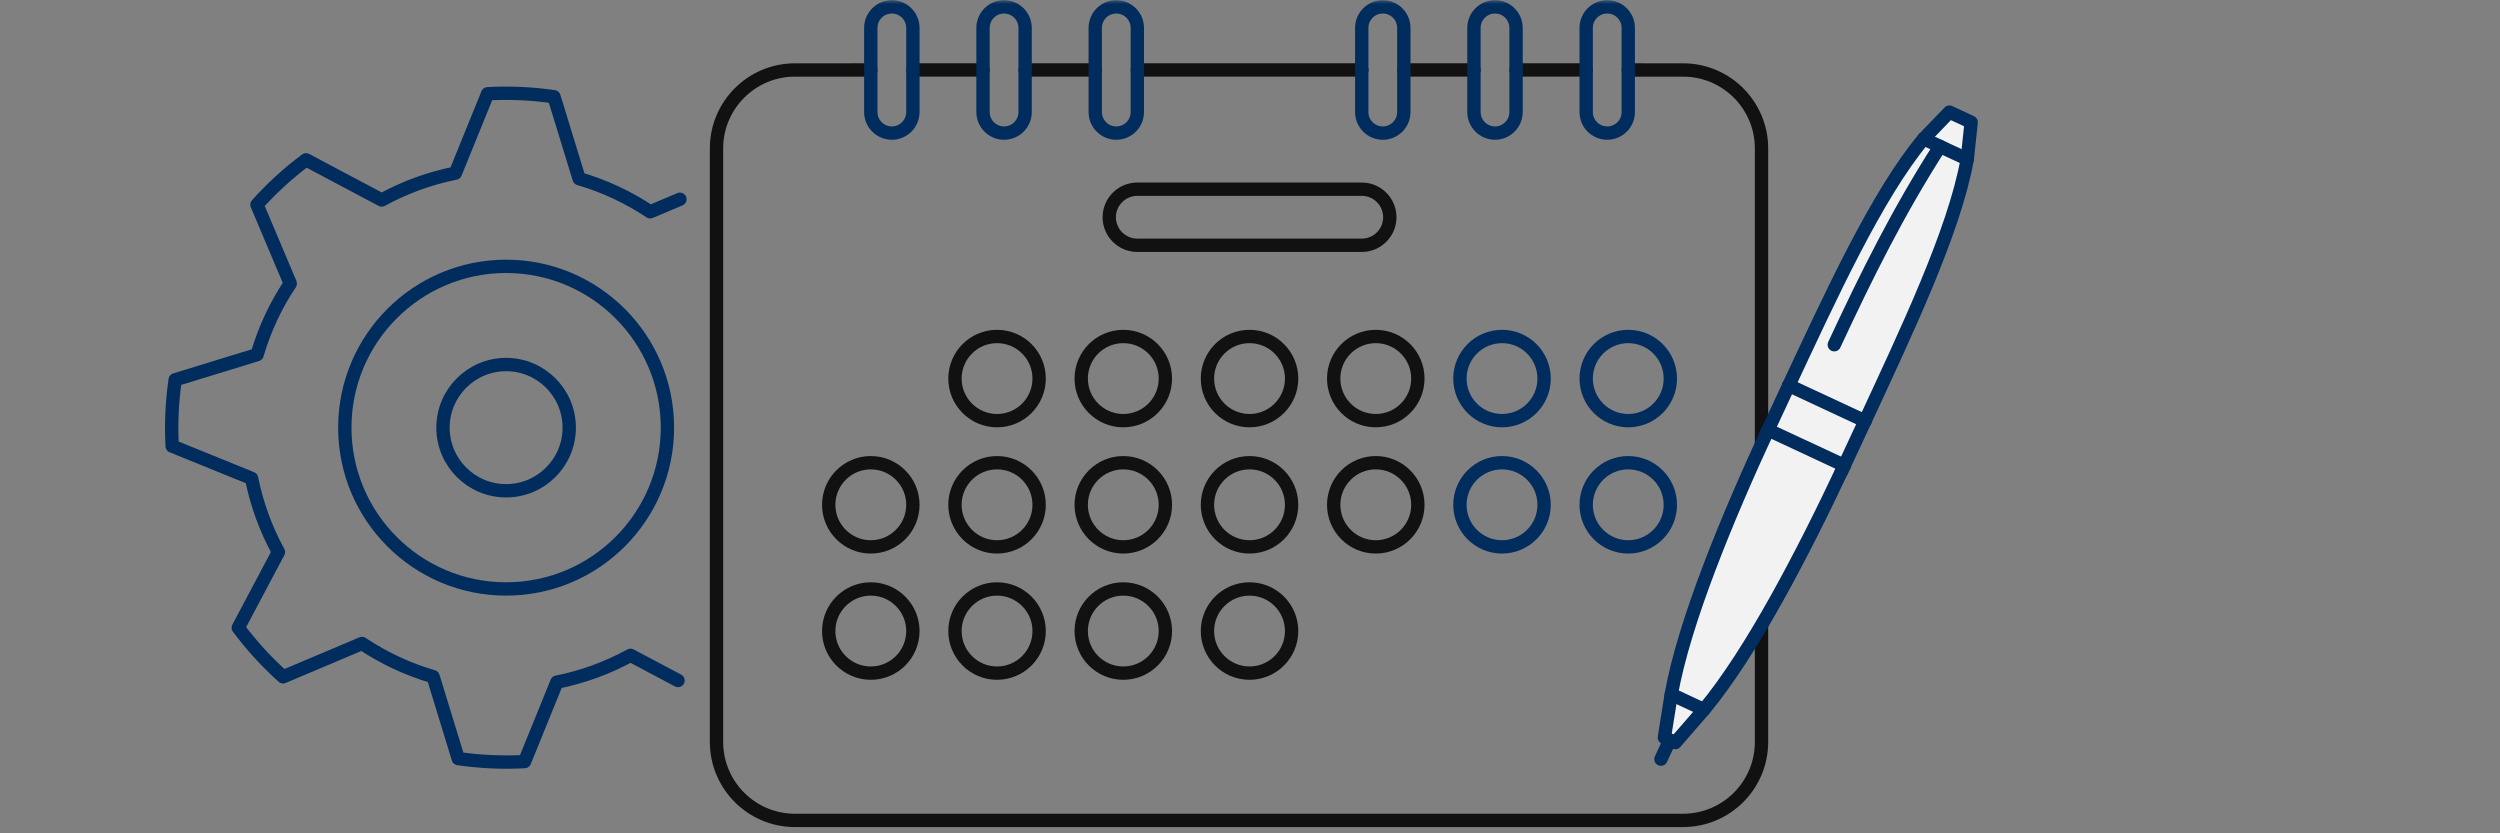 <svg width="300" height="100" viewBox="0 0 300 100" fill="none" xmlns="http://www.w3.org/2000/svg">
<rect x="0" y="0" width="300" height="100" fill="#808080" stroke="none"/>
<mask id="mask0_223_1450" style="mask-type:alpha" maskUnits="userSpaceOnUse" x="0" y="0" width="300" height="100">
<rect width="300" height="100" fill="#D9D9D9"/>
</mask>
<g mask="url(#mask0_223_1450)">
<path d="M104.498 8.396L95.395 8.397C90.2 8.397 85.981 12.615 85.981 17.81V89.034C85.981 94.23 90.2 98.448 95.395 98.448H201.969C207.164 98.448 211.382 94.23 211.382 89.034V17.81C211.382 12.615 207.164 8.397 201.969 8.397L195.392 8.396" stroke="#111111" stroke-width="1.6" stroke-miterlimit="79.84" stroke-linecap="round" stroke-linejoin="round"/>
<path d="M190.342 8.396H181.926" stroke="#111111" stroke-width="1.6" stroke-miterlimit="79.84" stroke-linecap="round" stroke-linejoin="round"/>
<path d="M176.876 8.396H168.474" stroke="#111111" stroke-width="1.6" stroke-miterlimit="79.84" stroke-linecap="round" stroke-linejoin="round"/>
<path d="M163.423 8.396H136.479" stroke="#111111" stroke-width="1.6" stroke-miterlimit="79.84" stroke-linecap="round" stroke-linejoin="round"/>
<path d="M131.429 8.396H123.013" stroke="#111111" stroke-width="1.6" stroke-miterlimit="79.84" stroke-linecap="round" stroke-linejoin="round"/>
<path d="M117.963 8.396H109.547" stroke="#111111" stroke-width="1.6" stroke-miterlimit="79.84" stroke-linecap="round" stroke-linejoin="round"/>
<path fill-rule="evenodd" clip-rule="evenodd" d="M104.496 3.348V13.446C104.496 14.84 105.627 15.971 107.021 15.971H107.022C108.416 15.971 109.547 14.84 109.547 13.446V3.348C109.547 1.954 108.416 0.823 107.022 0.823H107.021C105.627 0.823 104.496 1.954 104.496 3.348Z" stroke="#002C5E" stroke-width="1.6" stroke-miterlimit="79.84"/>
<path fill-rule="evenodd" clip-rule="evenodd" d="M117.962 3.348V13.446C117.962 14.84 119.093 15.971 120.487 15.971H120.488C121.882 15.971 123.013 14.84 123.013 13.446V3.348C123.013 1.954 121.882 0.823 120.488 0.823H120.487C119.093 0.823 117.962 1.954 117.962 3.348Z" stroke="#002C5E" stroke-width="1.6" stroke-miterlimit="79.84"/>
<path fill-rule="evenodd" clip-rule="evenodd" d="M131.428 3.348V13.446C131.428 14.84 132.559 15.971 133.953 15.971H133.954C135.347 15.971 136.479 14.84 136.479 13.446V3.348C136.479 1.954 135.347 0.823 133.954 0.823H133.953C132.559 0.823 131.428 1.954 131.428 3.348Z" stroke="#002C5E" stroke-width="1.6" stroke-miterlimit="79.84"/>
<path fill-rule="evenodd" clip-rule="evenodd" d="M163.409 3.348V13.446C163.409 14.84 164.54 15.971 165.934 15.971H165.935C167.329 15.971 168.46 14.84 168.46 13.446V3.348C168.46 1.954 167.329 0.823 165.935 0.823H165.934C164.54 0.823 163.409 1.954 163.409 3.348Z" stroke="#002C5E" stroke-width="1.6" stroke-miterlimit="79.84"/>
<path fill-rule="evenodd" clip-rule="evenodd" d="M176.875 3.348V13.446C176.875 14.84 178.006 15.971 179.4 15.971H179.401C180.795 15.971 181.926 14.84 181.926 13.446V3.348C181.926 1.954 180.795 0.823 179.401 0.823H179.4C178.006 0.823 176.875 1.954 176.875 3.348Z" stroke="#002C5E" stroke-width="1.6" stroke-miterlimit="79.84"/>
<path fill-rule="evenodd" clip-rule="evenodd" d="M190.341 3.348V13.446C190.341 14.84 191.472 15.971 192.866 15.971H192.867C194.26 15.971 195.392 14.84 195.392 13.446V3.348C195.392 1.954 194.26 0.823 192.867 0.823H192.866C191.472 0.823 190.341 1.954 190.341 3.348Z" stroke="#002C5E" stroke-width="1.6" stroke-miterlimit="79.84"/>
<path fill-rule="evenodd" clip-rule="evenodd" d="M133.111 26.069C133.111 27.926 134.62 29.435 136.477 29.435H163.412C165.269 29.435 166.777 27.927 166.777 26.07C166.777 24.213 165.269 22.703 163.412 22.703H136.477C134.62 22.703 133.111 24.212 133.111 26.069Z" stroke="#111111" stroke-width="1.6" stroke-miterlimit="79.84"/>
<path fill-rule="evenodd" clip-rule="evenodd" d="M114.596 45.427C114.596 48.215 116.858 50.478 119.645 50.478H119.646C122.434 50.478 124.696 48.216 124.696 45.428C124.696 42.641 122.434 40.378 119.646 40.378H119.645C116.858 40.378 114.596 42.64 114.596 45.427Z" stroke="#111111" stroke-width="1.6" stroke-miterlimit="79.84"/>
<path fill-rule="evenodd" clip-rule="evenodd" d="M129.745 45.427C129.745 48.215 132.007 50.478 134.795 50.478H134.796C137.583 50.478 139.846 48.216 139.846 45.428C139.846 42.641 137.583 40.378 134.796 40.378H134.795C132.007 40.378 129.745 42.64 129.745 45.427Z" stroke="#111111" stroke-width="1.6" stroke-miterlimit="79.84"/>
<path fill-rule="evenodd" clip-rule="evenodd" d="M144.894 45.427C144.894 48.215 147.156 50.478 149.943 50.478H149.944C152.732 50.478 154.994 48.216 154.994 45.428C154.994 42.641 152.732 40.378 149.944 40.378H149.943C147.156 40.378 144.894 42.64 144.894 45.427Z" stroke="#111111" stroke-width="1.6" stroke-miterlimit="79.84"/>
<path fill-rule="evenodd" clip-rule="evenodd" d="M160.043 45.427C160.043 48.215 162.305 50.478 165.093 50.478H165.094C167.881 50.478 170.143 48.216 170.143 45.428C170.143 42.641 167.881 40.378 165.094 40.378H165.093C162.305 40.378 160.043 42.64 160.043 45.427Z" stroke="#111111" stroke-width="1.6" stroke-miterlimit="79.84"/>
<path fill-rule="evenodd" clip-rule="evenodd" d="M175.191 45.427C175.191 48.215 177.454 50.478 180.241 50.478H180.242C183.03 50.478 185.292 48.216 185.292 45.428C185.292 42.641 183.03 40.378 180.242 40.378H180.241C177.454 40.378 175.191 42.64 175.191 45.427Z" stroke="#002C5E" stroke-width="1.6" stroke-miterlimit="79.84"/>
<path fill-rule="evenodd" clip-rule="evenodd" d="M190.341 45.427C190.341 48.215 192.603 50.478 195.39 50.478H195.392C198.179 50.478 200.441 48.216 200.441 45.428C200.441 42.641 198.179 40.378 195.392 40.378H195.39C192.603 40.378 190.341 42.64 190.341 45.427Z" stroke="#002C5E" stroke-width="1.6" stroke-miterlimit="79.84"/>
<path fill-rule="evenodd" clip-rule="evenodd" d="M99.446 60.576C99.446 63.364 101.709 65.627 104.496 65.627H104.497C107.284 65.627 109.547 63.365 109.547 60.577C109.547 57.79 107.284 55.526 104.497 55.526H104.496C101.709 55.526 99.446 57.789 99.446 60.576Z" stroke="#111111" stroke-width="1.6" stroke-miterlimit="79.84"/>
<path fill-rule="evenodd" clip-rule="evenodd" d="M114.596 60.576C114.596 63.364 116.858 65.627 119.645 65.627H119.646C122.434 65.627 124.696 63.365 124.696 60.577C124.696 57.79 122.434 55.526 119.646 55.526H119.645C116.858 55.526 114.596 57.789 114.596 60.576Z" stroke="#111111" stroke-width="1.6" stroke-miterlimit="79.84"/>
<path fill-rule="evenodd" clip-rule="evenodd" d="M129.745 60.576C129.745 63.364 132.007 65.627 134.795 65.627H134.796C137.583 65.627 139.846 63.365 139.846 60.577C139.846 57.79 137.583 55.526 134.796 55.526H134.795C132.007 55.526 129.745 57.789 129.745 60.576Z" stroke="#111111" stroke-width="1.6" stroke-miterlimit="79.84"/>
<path fill-rule="evenodd" clip-rule="evenodd" d="M144.894 60.576C144.894 63.364 147.156 65.627 149.943 65.627H149.944C152.732 65.627 154.994 63.365 154.994 60.577C154.994 57.79 152.732 55.526 149.944 55.526H149.943C147.156 55.526 144.894 57.789 144.894 60.576Z" stroke="#111111" stroke-width="1.6" stroke-miterlimit="79.84"/>
<path fill-rule="evenodd" clip-rule="evenodd" d="M160.043 60.576C160.043 63.364 162.305 65.627 165.093 65.627H165.094C167.881 65.627 170.143 63.365 170.143 60.577C170.143 57.79 167.881 55.526 165.094 55.526H165.093C162.305 55.526 160.043 57.789 160.043 60.576Z" stroke="#111111" stroke-width="1.6" stroke-miterlimit="79.84"/>
<path fill-rule="evenodd" clip-rule="evenodd" d="M175.191 60.576C175.191 63.364 177.454 65.627 180.241 65.627H180.242C183.03 65.627 185.292 63.365 185.292 60.577C185.292 57.79 183.03 55.526 180.242 55.526H180.241C177.454 55.526 175.191 57.789 175.191 60.576Z" stroke="#002C5E" stroke-width="1.6" stroke-miterlimit="79.84"/>
<path fill-rule="evenodd" clip-rule="evenodd" d="M190.341 60.576C190.341 63.364 192.603 65.627 195.39 65.627H195.392C198.179 65.627 200.441 63.365 200.441 60.577C200.441 57.79 198.179 55.526 195.392 55.526H195.39C192.603 55.526 190.341 57.789 190.341 60.576Z" stroke="#002C5E" stroke-width="1.6" stroke-miterlimit="79.84"/>
<path fill-rule="evenodd" clip-rule="evenodd" d="M99.446 75.725C99.446 78.513 101.709 80.776 104.496 80.776H104.497C107.284 80.776 109.547 78.514 109.547 75.726C109.547 72.939 107.284 70.675 104.497 70.675H104.496C101.709 70.675 99.446 72.938 99.446 75.725Z" stroke="#111111" stroke-width="1.6" stroke-miterlimit="79.84"/>
<path fill-rule="evenodd" clip-rule="evenodd" d="M114.596 75.725C114.596 78.513 116.858 80.776 119.645 80.776H119.646C122.434 80.776 124.696 78.514 124.696 75.726C124.696 72.939 122.434 70.675 119.646 70.675H119.645C116.858 70.675 114.596 72.938 114.596 75.725Z" stroke="#111111" stroke-width="1.6" stroke-miterlimit="79.84"/>
<path fill-rule="evenodd" clip-rule="evenodd" d="M129.745 75.725C129.745 78.513 132.007 80.776 134.795 80.776H134.796C137.583 80.776 139.846 78.514 139.846 75.726C139.846 72.939 137.583 70.675 134.796 70.675H134.795C132.007 70.675 129.745 72.938 129.745 75.725Z" stroke="#111111" stroke-width="1.6" stroke-miterlimit="79.84"/>
<path fill-rule="evenodd" clip-rule="evenodd" d="M144.894 75.725C144.894 78.513 147.156 80.776 149.943 80.776H149.944C152.732 80.776 154.994 78.514 154.994 75.726C154.994 72.939 152.732 70.675 149.944 70.675H149.943C147.156 70.675 144.894 72.938 144.894 75.725Z" stroke="#111111" stroke-width="1.6" stroke-miterlimit="79.84"/>
<path d="M81.363 81.662L75.841 78.731C75.78 78.7 75.721 78.669 75.66 78.639C72.918 80.141 69.941 81.236 66.822 81.86C66.796 81.918 66.772 81.976 66.748 82.036L62.95 91.39C60.335 91.533 57.672 91.419 54.988 91.03L52.031 81.385C52.011 81.323 51.992 81.26 51.971 81.199C48.881 80.297 46.019 78.941 43.443 77.22C43.384 77.242 43.325 77.267 43.265 77.291L33.972 81.217C31.985 79.434 30.183 77.46 28.592 75.329L33.319 66.422C33.351 66.363 33.381 66.303 33.411 66.244C31.91 63.501 30.815 60.524 30.192 57.407C30.134 57.381 30.074 57.357 30.015 57.332L20.662 53.535C20.519 50.921 20.633 48.257 21.022 45.572L30.664 42.614C30.727 42.595 30.791 42.575 30.854 42.553C31.756 39.466 33.111 36.605 34.831 34.032C34.807 33.971 34.783 33.91 34.758 33.849L30.834 24.56C32.617 22.571 34.592 20.769 36.723 19.179L45.627 23.903C45.687 23.936 45.747 23.967 45.808 23.997C48.549 22.497 51.525 21.402 54.641 20.779C54.667 20.72 54.693 20.659 54.718 20.599L58.515 11.249C61.13 11.105 63.792 11.219 66.477 11.608L69.435 21.247C69.454 21.312 69.474 21.376 69.495 21.439C72.582 22.341 75.444 23.696 78.018 25.416C78.078 25.392 78.139 25.366 78.201 25.341L81.591 23.909" stroke="#002C5E" stroke-width="1.6" stroke-miterlimit="79.84" stroke-linecap="round" stroke-linejoin="round"/>
<path fill-rule="evenodd" clip-rule="evenodd" d="M60.734 43.744C64.915 43.744 68.308 47.138 68.308 51.319C68.308 55.5 64.915 58.893 60.734 58.893C56.553 58.893 53.159 55.5 53.159 51.319C53.159 47.138 56.553 43.744 60.734 43.744Z" stroke="#002C5E" stroke-width="1.6" stroke-miterlimit="79.84"/>
<path fill-rule="evenodd" clip-rule="evenodd" d="M60.734 31.961C71.419 31.961 80.091 40.633 80.091 51.318C80.091 62.003 71.419 70.675 60.734 70.675C50.049 70.675 41.377 62.003 41.377 51.318C41.377 40.633 50.049 31.961 60.734 31.961Z" stroke="#002C5E" stroke-width="1.6" stroke-miterlimit="79.84"/>
<path fill-rule="evenodd" clip-rule="evenodd" d="M213.066 50.476L207.174 63.101C203.108 71.739 200.471 80.422 200.441 89.19L207.174 82.458L214.749 69.833C225.023 49.285 235.161 28.829 236.631 14.287L234.106 13.446C226.7 21.735 219.777 35.026 213.066 50.476Z" fill="#F2F2F2"/>
<path d="M214.652 46.252C219.605 35.703 225.153 23.479 230.84 16.655L236.071 19.095C234.499 27.837 228.7 39.945 223.805 50.519" stroke="#002C5E" stroke-width="1.6" stroke-miterlimit="79.84" stroke-linecap="round" stroke-linejoin="round"/>
<path d="M212.163 51.592C207.267 62.166 202.123 74.579 200.551 83.321L204.473 85.15C210.16 78.327 216.362 66.406 221.315 55.859" stroke="#002C5E" stroke-width="1.6" stroke-miterlimit="79.84" stroke-linecap="round" stroke-linejoin="round"/>
<path d="M212.163 51.59L221.315 55.857" stroke="#002C5E" stroke-width="1.6" stroke-miterlimit="79.84" stroke-linecap="round" stroke-linejoin="round"/>
<path d="M214.652 46.252L223.805 50.519" stroke="#002C5E" stroke-width="1.6" stroke-miterlimit="79.84" stroke-linecap="round" stroke-linejoin="round"/>
<path d="M223.805 50.518L220.959 56.62" stroke="#002C5E" stroke-width="1.6" stroke-miterlimit="79.84" stroke-linecap="round" stroke-linejoin="round"/>
<path d="M214.652 46.252L211.807 52.354" stroke="#002C5E" stroke-width="1.6" stroke-miterlimit="79.84" stroke-linecap="round" stroke-linejoin="round"/>
<path d="M230.841 16.654L233.927 13.45L236.541 14.67L236.071 19.094" stroke="#002C5E" stroke-width="1.6" stroke-miterlimit="79.84" stroke-linecap="round" stroke-linejoin="round"/>
<path d="M232.802 17.57C227.729 25.492 224.025 32.977 220.113 41.368" stroke="#002C5E" stroke-width="1.6" stroke-miterlimit="79.84" stroke-linecap="round" stroke-linejoin="round"/>
<path d="M200.551 83.319L199.724 88.505L201.031 89.115L204.473 85.148" stroke="#002C5E" stroke-width="1.6" stroke-miterlimit="79.84" stroke-linecap="round" stroke-linejoin="round"/>
<path d="M200.378 88.811L199.311 91.099" stroke="#002C5E" stroke-width="1.6" stroke-miterlimit="79.84" stroke-linecap="round" stroke-linejoin="round"/>
</g>
</svg>

